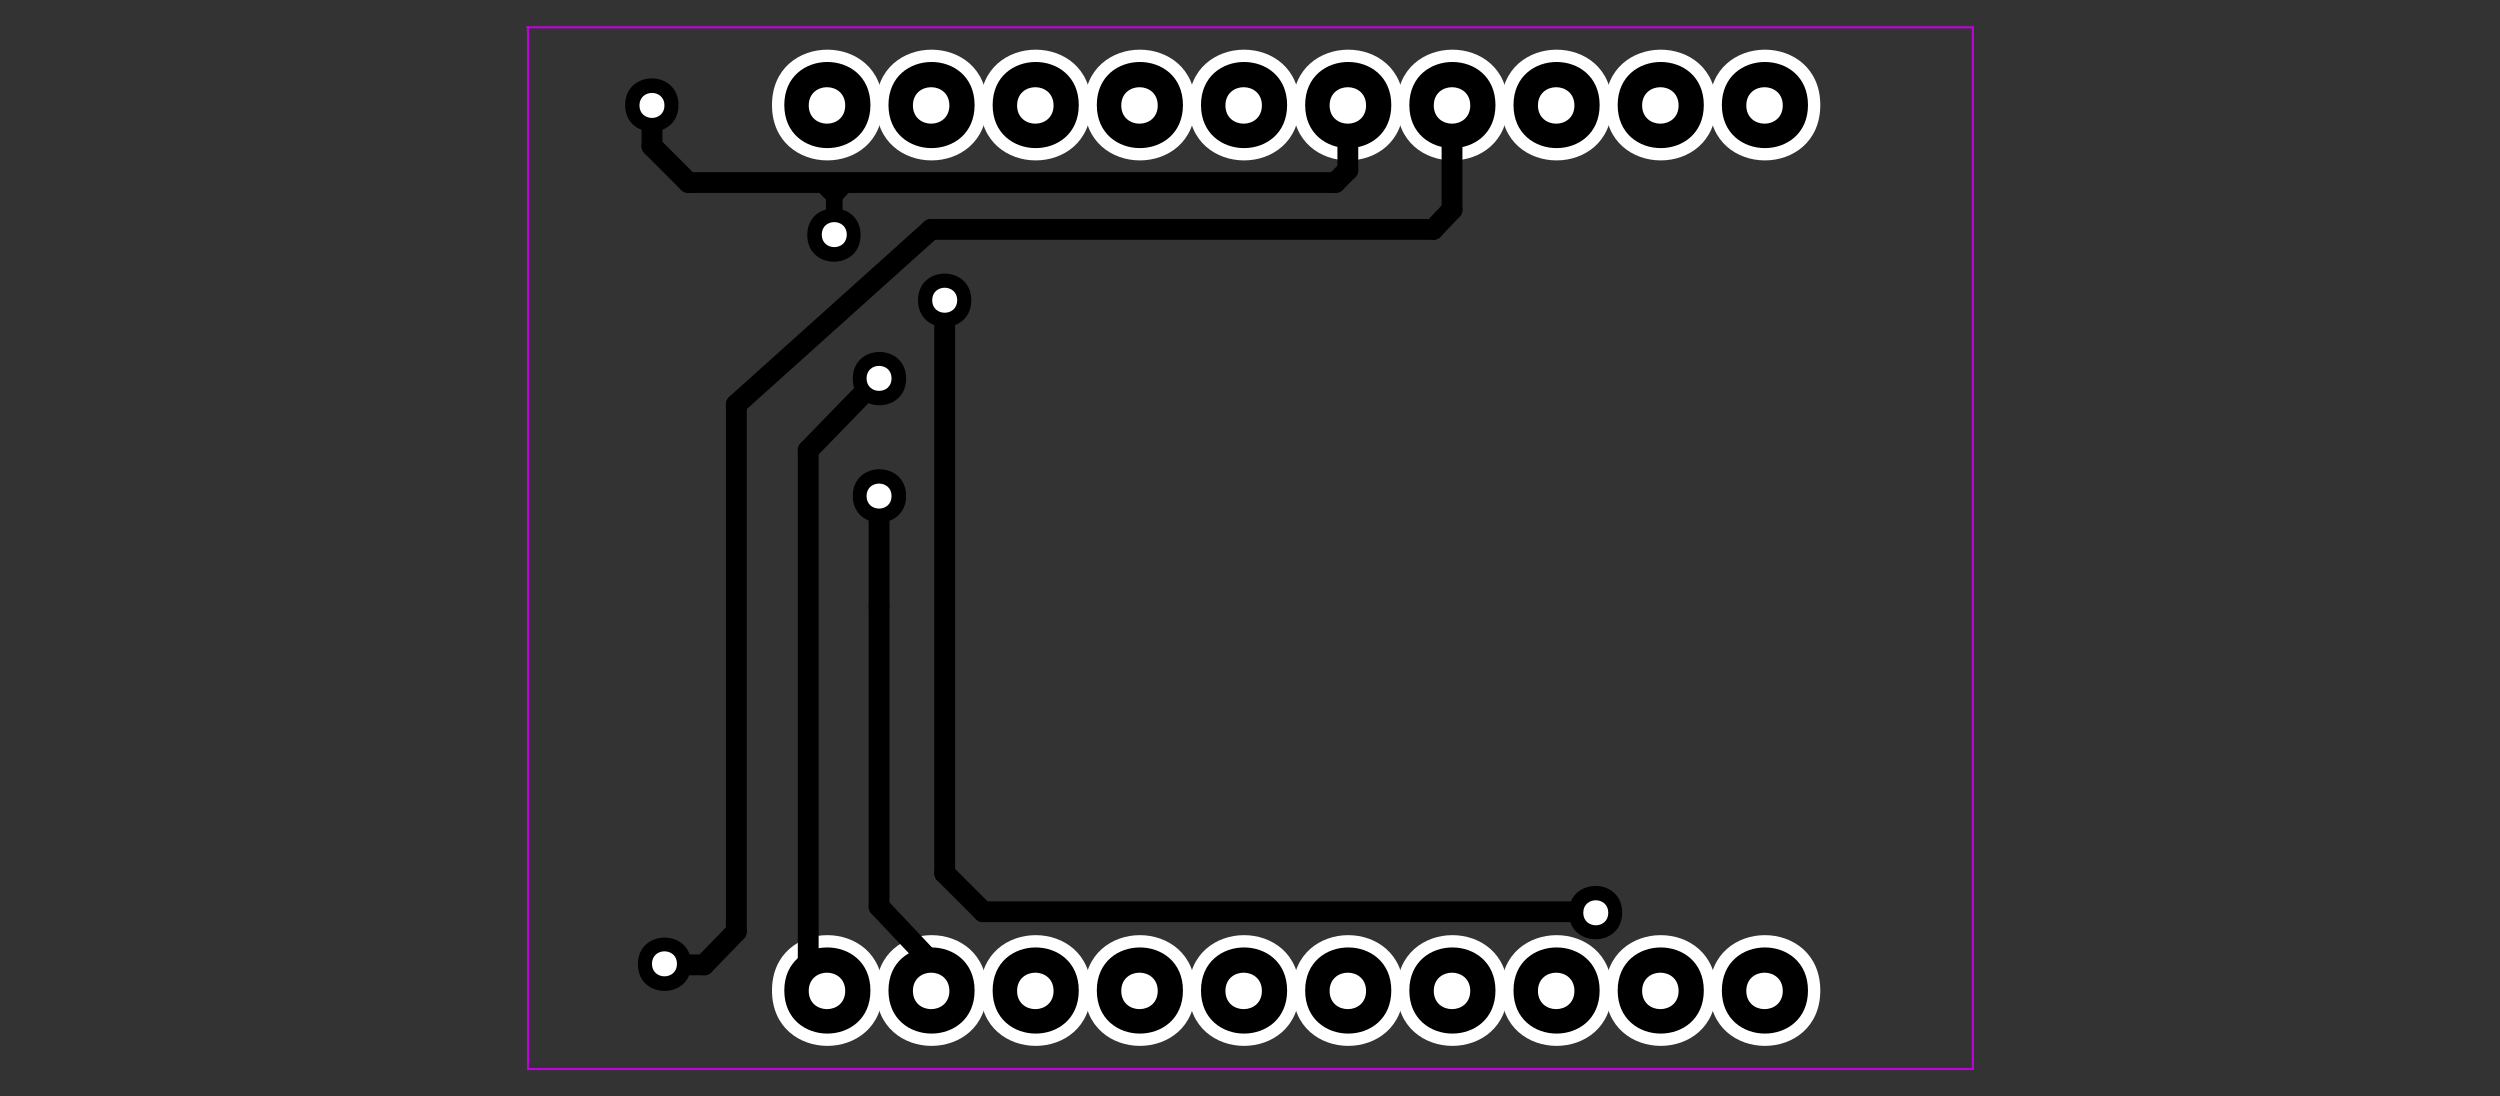 <?xml version="1.0" encoding="UTF-8"?>
<svg xmlns="http://www.w3.org/2000/svg" xmlns:xlink="http://www.w3.org/1999/xlink" width="1266pt" height="555pt" viewBox="0 0 1266 555" version="1.1">
<rect x="0" y="0" width="1266" height="555" fill="#333333" stroke="none"/>
<g id="surface0">
<path style=" stroke:none;fill-rule:evenodd;fill:rgb(100%,100%,100%);fill-opacity:1;" d="M 499.766 53.195 C 499.766 15.809 443.691 15.809 443.691 53.195 C 443.691 90.578 499.766 90.578 499.766 53.195 "/>
<path style=" stroke:none;fill-rule:evenodd;fill:rgb(100%,100%,100%);fill-opacity:1;" d="M 552.52 53.195 C 552.52 15.809 496.445 15.809 496.445 53.195 C 496.445 90.578 552.52 90.578 552.52 53.195 "/>
<path style=" stroke:none;fill-rule:evenodd;fill:rgb(100%,100%,100%);fill-opacity:1;" d="M 605.273 53.195 C 605.273 15.809 549.195 15.809 549.195 53.195 C 549.195 90.578 605.273 90.578 605.273 53.195 "/>
<path style=" stroke:none;fill-rule:evenodd;fill:rgb(100%,100%,100%);fill-opacity:1;" d="M 658.027 53.195 C 658.027 15.809 601.949 15.809 601.949 53.195 C 601.949 90.578 658.027 90.578 658.027 53.195 "/>
<path style=" stroke:none;fill-rule:evenodd;fill:rgb(100%,100%,100%);fill-opacity:1;" d="M 710.781 53.195 C 710.781 15.809 654.703 15.809 654.703 53.195 C 654.703 90.578 710.781 90.578 710.781 53.195 "/>
<path style=" stroke:none;fill-rule:evenodd;fill:rgb(100%,100%,100%);fill-opacity:1;" d="M 763.535 53.195 C 763.535 15.809 707.457 15.809 707.457 53.195 C 707.457 90.578 763.535 90.578 763.535 53.195 "/>
<path style=" stroke:none;fill-rule:evenodd;fill:rgb(100%,100%,100%);fill-opacity:1;" d="M 816.285 53.195 C 816.285 15.809 760.211 15.809 760.211 53.195 C 760.211 90.578 816.285 90.578 816.285 53.195 "/>
<path style=" stroke:none;fill-rule:evenodd;fill:rgb(100%,100%,100%);fill-opacity:1;" d="M 869.039 53.195 C 869.039 15.809 812.965 15.809 812.965 53.195 C 812.965 90.578 869.039 90.578 869.039 53.195 "/>
<path style=" stroke:none;fill-rule:evenodd;fill:rgb(100%,100%,100%);fill-opacity:1;" d="M 499.766 501.598 C 499.766 464.215 443.691 464.215 443.691 501.598 C 443.691 538.98 499.766 538.98 499.766 501.598 "/>
<path style=" stroke:none;fill-rule:evenodd;fill:rgb(100%,100%,100%);fill-opacity:1;" d="M 552.52 501.598 C 552.52 464.215 496.445 464.215 496.445 501.598 C 496.445 538.98 552.52 538.98 552.52 501.598 "/>
<path style=" stroke:none;fill-rule:evenodd;fill:rgb(100%,100%,100%);fill-opacity:1;" d="M 605.273 501.598 C 605.273 464.215 549.195 464.215 549.195 501.598 C 549.195 538.98 605.273 538.98 605.273 501.598 "/>
<path style=" stroke:none;fill-rule:evenodd;fill:rgb(100%,100%,100%);fill-opacity:1;" d="M 658.027 501.598 C 658.027 464.215 601.949 464.215 601.949 501.598 C 601.949 538.98 658.027 538.98 658.027 501.598 "/>
<path style=" stroke:none;fill-rule:evenodd;fill:rgb(100%,100%,100%);fill-opacity:1;" d="M 710.781 501.598 C 710.781 464.215 654.703 464.215 654.703 501.598 C 654.703 538.98 710.781 538.98 710.781 501.598 "/>
<path style=" stroke:none;fill-rule:evenodd;fill:rgb(100%,100%,100%);fill-opacity:1;" d="M 763.535 501.598 C 763.535 464.215 707.457 464.215 707.457 501.598 C 707.457 538.98 763.535 538.98 763.535 501.598 "/>
<path style=" stroke:none;fill-rule:evenodd;fill:rgb(100%,100%,100%);fill-opacity:1;" d="M 816.285 501.598 C 816.285 464.215 760.211 464.215 760.211 501.598 C 760.211 538.98 816.285 538.98 816.285 501.598 "/>
<path style=" stroke:none;fill-rule:evenodd;fill:rgb(100%,100%,100%);fill-opacity:1;" d="M 869.039 501.598 C 869.039 464.215 812.965 464.215 812.965 501.598 C 812.965 538.98 869.039 538.98 869.039 501.598 "/>
<path style=" stroke:none;fill-rule:evenodd;fill:rgb(100%,100%,100%);fill-opacity:1;" d="M 447.012 501.598 C 447.012 464.215 390.938 464.215 390.938 501.598 C 390.938 538.98 447.012 538.98 447.012 501.598 "/>
<path style=" stroke:none;fill-rule:evenodd;fill:rgb(100%,100%,100%);fill-opacity:1;" d="M 921.793 53.195 C 921.793 15.809 865.719 15.809 865.719 53.195 C 865.719 90.578 921.793 90.578 921.793 53.195 "/>
<path style=" stroke:none;fill-rule:evenodd;fill:rgb(100%,100%,100%);fill-opacity:1;" d="M 447.012 53.195 C 447.012 15.809 390.938 15.809 390.938 53.195 C 390.938 90.578 447.012 90.578 447.012 53.195 "/>
<path style=" stroke:none;fill-rule:evenodd;fill:rgb(100%,100%,100%);fill-opacity:1;" d="M 921.793 501.598 C 921.793 464.215 865.719 464.215 865.719 501.598 C 865.719 538.98 921.793 538.98 921.793 501.598 "/>
<path style="fill:none;stroke-width:0.002;stroke-linecap:round;stroke-linejoin:miter;stroke:rgb(75.686%,0%,87.843%);stroke-opacity:1;stroke-miterlimit:10;" d="M 0.001 1.001 L 1.389 1.001 " transform="matrix(527.533,0,0,-527.533,266.323,541.89)"/>
<path style="fill:none;stroke-width:0.002;stroke-linecap:round;stroke-linejoin:miter;stroke:rgb(75.686%,0%,87.843%);stroke-opacity:1;stroke-miterlimit:10;" d="M 1.389 1.001 L 1.389 0.001 " transform="matrix(527.533,0,0,-527.533,266.323,541.89)"/>
<path style="fill:none;stroke-width:0.002;stroke-linecap:round;stroke-linejoin:miter;stroke:rgb(75.686%,0%,87.843%);stroke-opacity:1;stroke-miterlimit:10;" d="M 1.389 0.001 L 0.002 0.001 " transform="matrix(527.533,0,0,-527.533,266.323,541.89)"/>
<path style="fill:none;stroke-width:0.002;stroke-linecap:round;stroke-linejoin:miter;stroke:rgb(75.686%,0%,87.843%);stroke-opacity:1;stroke-miterlimit:10;" d="M 0.002 0.001 L 0.002 1.001 " transform="matrix(527.533,0,0,-527.533,266.323,541.89)"/>
<path style=" stroke:none;fill-rule:evenodd;fill:rgb(0%,0%,0%);fill-opacity:1;" d="M 493.535 53.195 C 493.535 24.117 449.922 24.117 449.922 53.195 C 449.922 82.27 493.535 82.27 493.535 53.195 "/>
<path style=" stroke:none;fill-rule:evenodd;fill:rgb(0%,0%,0%);fill-opacity:1;" d="M 546.289 53.195 C 546.289 24.117 502.676 24.117 502.676 53.195 C 502.676 82.27 546.289 82.27 546.289 53.195 "/>
<path style=" stroke:none;fill-rule:evenodd;fill:rgb(0%,0%,0%);fill-opacity:1;" d="M 599.043 53.195 C 599.043 24.117 555.426 24.117 555.426 53.195 C 555.426 82.27 599.043 82.27 599.043 53.195 "/>
<path style=" stroke:none;fill-rule:evenodd;fill:rgb(0%,0%,0%);fill-opacity:1;" d="M 651.797 53.195 C 651.797 24.117 608.18 24.117 608.18 53.195 C 608.18 82.27 651.797 82.27 651.797 53.195 "/>
<path style=" stroke:none;fill-rule:evenodd;fill:rgb(0%,0%,0%);fill-opacity:1;" d="M 704.551 53.195 C 704.551 24.117 660.934 24.117 660.934 53.195 C 660.934 82.27 704.551 82.27 704.551 53.195 "/>
<path style=" stroke:none;fill-rule:evenodd;fill:rgb(0%,0%,0%);fill-opacity:1;" d="M 757.301 53.195 C 757.301 24.117 713.688 24.117 713.688 53.195 C 713.688 82.27 757.301 82.27 757.301 53.195 "/>
<path style=" stroke:none;fill-rule:evenodd;fill:rgb(0%,0%,0%);fill-opacity:1;" d="M 810.055 53.195 C 810.055 24.117 766.441 24.117 766.441 53.195 C 766.441 82.27 810.055 82.27 810.055 53.195 "/>
<path style=" stroke:none;fill-rule:evenodd;fill:rgb(0%,0%,0%);fill-opacity:1;" d="M 862.809 53.195 C 862.809 24.117 819.195 24.117 819.195 53.195 C 819.195 82.27 862.809 82.27 862.809 53.195 "/>
<path style=" stroke:none;fill-rule:evenodd;fill:rgb(0%,0%,0%);fill-opacity:1;" d="M 493.535 501.598 C 493.535 472.52 449.922 472.52 449.922 501.598 C 449.922 530.676 493.535 530.676 493.535 501.598 "/>
<path style=" stroke:none;fill-rule:evenodd;fill:rgb(0%,0%,0%);fill-opacity:1;" d="M 546.289 501.598 C 546.289 472.52 502.676 472.52 502.676 501.598 C 502.676 530.676 546.289 530.676 546.289 501.598 "/>
<path style=" stroke:none;fill-rule:evenodd;fill:rgb(0%,0%,0%);fill-opacity:1;" d="M 599.043 501.598 C 599.043 472.52 555.426 472.52 555.426 501.598 C 555.426 530.676 599.043 530.676 599.043 501.598 "/>
<path style=" stroke:none;fill-rule:evenodd;fill:rgb(0%,0%,0%);fill-opacity:1;" d="M 651.797 501.598 C 651.797 472.52 608.18 472.52 608.18 501.598 C 608.18 530.676 651.797 530.676 651.797 501.598 "/>
<path style=" stroke:none;fill-rule:evenodd;fill:rgb(0%,0%,0%);fill-opacity:1;" d="M 704.551 501.598 C 704.551 472.52 660.934 472.52 660.934 501.598 C 660.934 530.676 704.551 530.676 704.551 501.598 "/>
<path style=" stroke:none;fill-rule:evenodd;fill:rgb(0%,0%,0%);fill-opacity:1;" d="M 757.301 501.598 C 757.301 472.52 713.688 472.52 713.688 501.598 C 713.688 530.676 757.301 530.676 757.301 501.598 "/>
<path style=" stroke:none;fill-rule:evenodd;fill:rgb(0%,0%,0%);fill-opacity:1;" d="M 810.055 501.598 C 810.055 472.52 766.441 472.52 766.441 501.598 C 766.441 530.676 810.055 530.676 810.055 501.598 "/>
<path style=" stroke:none;fill-rule:evenodd;fill:rgb(0%,0%,0%);fill-opacity:1;" d="M 862.809 501.598 C 862.809 472.52 819.195 472.52 819.195 501.598 C 819.195 530.676 862.809 530.676 862.809 501.598 "/>
<path style=" stroke:none;fill-rule:evenodd;fill:rgb(0%,0%,0%);fill-opacity:1;" d="M 440.781 501.598 C 440.781 472.52 397.168 472.52 397.168 501.598 C 397.168 530.676 440.781 530.676 440.781 501.598 "/>
<path style=" stroke:none;fill-rule:evenodd;fill:rgb(0%,0%,0%);fill-opacity:1;" d="M 915.562 53.195 C 915.562 24.117 871.949 24.117 871.949 53.195 C 871.949 82.27 915.562 82.27 915.562 53.195 "/>
<path style=" stroke:none;fill-rule:evenodd;fill:rgb(0%,0%,0%);fill-opacity:1;" d="M 440.781 53.195 C 440.781 24.117 397.168 24.117 397.168 53.195 C 397.168 82.27 440.781 82.27 440.781 53.195 "/>
<path style=" stroke:none;fill-rule:evenodd;fill:rgb(0%,0%,0%);fill-opacity:1;" d="M 915.562 501.598 C 915.562 472.52 871.949 472.52 871.949 501.598 C 871.949 530.676 915.562 530.676 915.562 501.598 "/>
<path style="fill:none;stroke-width:0.02;stroke-linecap:round;stroke-linejoin:miter;stroke:rgb(0%,0%,0%);stroke-opacity:1;stroke-miterlimit:10;" d="M 0.889 0.926 L 0.889 0.826 " transform="matrix(527.533,0,0,-527.533,266.323,541.89)"/>
<path style="fill:none;stroke-width:0.02;stroke-linecap:round;stroke-linejoin:miter;stroke:rgb(0%,0%,0%);stroke-opacity:1;stroke-miterlimit:10;" d="M 0.889 0.826 L 0.871 0.807 " transform="matrix(527.533,0,0,-527.533,266.323,541.89)"/>
<path style="fill:none;stroke-width:0.02;stroke-linecap:round;stroke-linejoin:miter;stroke:rgb(0%,0%,0%);stroke-opacity:1;stroke-miterlimit:10;" d="M 0.871 0.807 L 0.389 0.807 " transform="matrix(527.533,0,0,-527.533,266.323,541.89)"/>
<path style=" stroke:none;fill-rule:evenodd;fill:rgb(0%,0%,0%);fill-opacity:1;" d="M 435.797 119.031 C 435.797 101.031 408.797 101.031 408.797 119.031 C 408.797 137.031 435.797 137.031 435.797 119.031 "/>
<path style=" stroke:none;fill-rule:evenodd;fill:rgb(0%,0%,0%);fill-opacity:1;" d="M 491.875 152.055 C 491.875 134.055 464.875 134.055 464.875 152.055 C 464.875 170.055 491.875 170.055 491.875 152.055 "/>
<path style=" stroke:none;fill-rule:evenodd;fill:rgb(0%,0%,0%);fill-opacity:1;" d="M 343.582 53.195 C 343.582 35.195 316.586 35.195 316.586 53.195 C 316.586 71.195 343.582 71.195 343.582 53.195 "/>
<path style=" stroke:none;fill-rule:evenodd;fill:rgb(0%,0%,0%);fill-opacity:1;" d="M 821.48 462.137 C 821.48 444.137 794.48 444.137 794.48 462.137 C 794.48 480.137 821.48 480.137 821.48 462.137 "/>
<path style=" stroke:none;fill-rule:evenodd;fill:rgb(0%,0%,0%);fill-opacity:1;" d="M 458.852 191.723 C 458.852 173.723 431.852 173.723 431.852 191.723 C 431.852 209.723 458.852 209.723 458.852 191.723 "/>
<path style=" stroke:none;fill-rule:evenodd;fill:rgb(0%,0%,0%);fill-opacity:1;" d="M 458.852 251.125 C 458.852 233.125 431.852 233.125 431.852 251.125 C 431.852 269.125 458.852 269.125 458.852 251.125 "/>
<path style="fill:none;stroke-width:0.02;stroke-linecap:round;stroke-linejoin:miter;stroke:rgb(0%,0%,0%);stroke-opacity:1;stroke-miterlimit:10;" d="M 0.789 0.924 L 0.789 0.864 " transform="matrix(527.533,0,0,-527.533,266.323,541.89)"/>
<path style="fill:none;stroke-width:0.02;stroke-linecap:round;stroke-linejoin:miter;stroke:rgb(0%,0%,0%);stroke-opacity:1;stroke-miterlimit:10;" d="M 0.789 0.864 L 0.777 0.852 " transform="matrix(527.533,0,0,-527.533,266.323,541.89)"/>
<path style="fill:none;stroke-width:0.02;stroke-linecap:round;stroke-linejoin:miter;stroke:rgb(0%,0%,0%);stroke-opacity:1;stroke-miterlimit:10;" d="M 0.777 0.852 L 0.156 0.852 " transform="matrix(527.533,0,0,-527.533,266.323,541.89)"/>
<path style="fill:none;stroke-width:0.02;stroke-linecap:round;stroke-linejoin:miter;stroke:rgb(0%,0%,0%);stroke-opacity:1;stroke-miterlimit:10;" d="M 0.156 0.852 L 0.121 0.887 " transform="matrix(527.533,0,0,-527.533,266.323,541.89)"/>
<path style="fill:none;stroke-width:0.02;stroke-linecap:round;stroke-linejoin:miter;stroke:rgb(0%,0%,0%);stroke-opacity:1;stroke-miterlimit:10;" d="M 0.121 0.887 L 0.121 0.926 " transform="matrix(527.533,0,0,-527.533,266.323,541.89)"/>
<path style="fill:none;stroke-width:0.016;stroke-linecap:round;stroke-linejoin:miter;stroke:rgb(0%,0%,0%);stroke-opacity:1;stroke-miterlimit:10;" d="M 0.296 0.801 L 0.296 0.85 " transform="matrix(527.533,0,0,-527.533,266.323,541.89)"/>
<path style="fill:none;stroke-width:0.02;stroke-linecap:round;stroke-linejoin:miter;stroke:rgb(0%,0%,0%);stroke-opacity:1;stroke-miterlimit:10;" d="M 0.338 0.664 L 0.271 0.595 " transform="matrix(527.533,0,0,-527.533,266.323,541.89)"/>
<path style="fill:none;stroke-width:0.02;stroke-linecap:round;stroke-linejoin:miter;stroke:rgb(0%,0%,0%);stroke-opacity:1;stroke-miterlimit:10;" d="M 0.271 0.595 L 0.271 0.083 " transform="matrix(527.533,0,0,-527.533,266.323,541.89)"/>
<path style="fill:none;stroke-width:0.02;stroke-linecap:round;stroke-linejoin:miter;stroke:rgb(0%,0%,0%);stroke-opacity:1;stroke-miterlimit:10;" d="M 0.271 0.083 L 0.289 0.076 " transform="matrix(527.533,0,0,-527.533,266.323,541.89)"/>
<path style="fill:none;stroke-width:0.02;stroke-linecap:round;stroke-linejoin:miter;stroke:rgb(0%,0%,0%);stroke-opacity:1;stroke-miterlimit:10;" d="M 0.339 0.552 L 0.339 0.445 " transform="matrix(527.533,0,0,-527.533,266.323,541.89)"/>
<path style="fill:none;stroke-width:0.02;stroke-linecap:round;stroke-linejoin:miter;stroke:rgb(0%,0%,0%);stroke-opacity:1;stroke-miterlimit:10;" d="M 0.339 0.445 L 0.339 0.157 " transform="matrix(527.533,0,0,-527.533,266.323,541.89)"/>
<path style="fill:none;stroke-width:0.02;stroke-linecap:round;stroke-linejoin:miter;stroke:rgb(0%,0%,0%);stroke-opacity:1;stroke-miterlimit:10;" d="M 0.339 0.157 L 0.389 0.104 " transform="matrix(527.533,0,0,-527.533,266.323,541.89)"/>
<path style="fill:none;stroke-width:0.02;stroke-linecap:round;stroke-linejoin:miter;stroke:rgb(0%,0%,0%);stroke-opacity:1;stroke-miterlimit:10;" d="M 0.389 0.104 L 0.389 0.076 " transform="matrix(527.533,0,0,-527.533,266.323,541.89)"/>
<path style="fill:none;stroke-width:0.02;stroke-linecap:round;stroke-linejoin:miter;stroke:rgb(0%,0%,0%);stroke-opacity:1;stroke-miterlimit:10;" d="M 1.027 0.152 L 0.439 0.152 " transform="matrix(527.533,0,0,-527.533,266.323,541.89)"/>
<path style="fill:none;stroke-width:0.02;stroke-linecap:round;stroke-linejoin:miter;stroke:rgb(0%,0%,0%);stroke-opacity:1;stroke-miterlimit:10;" d="M 0.439 0.152 L 0.402 0.189 " transform="matrix(527.533,0,0,-527.533,266.323,541.89)"/>
<path style="fill:none;stroke-width:0.02;stroke-linecap:round;stroke-linejoin:miter;stroke:rgb(0%,0%,0%);stroke-opacity:1;stroke-miterlimit:10;" d="M 0.402 0.189 L 0.402 0.739 " transform="matrix(527.533,0,0,-527.533,266.323,541.89)"/>
<path style="fill:none;stroke-width:0.016;stroke-linecap:round;stroke-linejoin:miter;stroke:rgb(0%,0%,0%);stroke-opacity:1;stroke-miterlimit:10;" d="M 0.296 0.839 L 0.308 0.852 " transform="matrix(527.533,0,0,-527.533,266.323,541.89)"/>
<path style="fill:none;stroke-width:0.016;stroke-linecap:round;stroke-linejoin:miter;stroke:rgb(0%,0%,0%);stroke-opacity:1;stroke-miterlimit:10;" d="M 0.296 0.839 L 0.283 0.852 " transform="matrix(527.533,0,0,-527.533,266.323,541.89)"/>
<path style="fill:none;stroke-width:0.02;stroke-linecap:round;stroke-linejoin:miter;stroke:rgb(0%,0%,0%);stroke-opacity:1;stroke-miterlimit:10;" d="M 0.133 0.101 L 0.171 0.101 " transform="matrix(527.533,0,0,-527.533,266.323,541.89)"/>
<path style="fill:none;stroke-width:0.02;stroke-linecap:round;stroke-linejoin:miter;stroke:rgb(0%,0%,0%);stroke-opacity:1;stroke-miterlimit:10;" d="M 0.171 0.101 L 0.202 0.133 " transform="matrix(527.533,0,0,-527.533,266.323,541.89)"/>
<path style="fill:none;stroke-width:0.02;stroke-linecap:round;stroke-linejoin:miter;stroke:rgb(0%,0%,0%);stroke-opacity:1;stroke-miterlimit:10;" d="M 0.202 0.133 L 0.202 0.639 " transform="matrix(527.533,0,0,-527.533,266.323,541.89)"/>
<path style="fill:none;stroke-width:0.02;stroke-linecap:round;stroke-linejoin:miter;stroke:rgb(0%,0%,0%);stroke-opacity:1;stroke-miterlimit:10;" d="M 0.202 0.639 L 0.389 0.807 " transform="matrix(527.533,0,0,-527.533,266.323,541.89)"/>
<path style=" stroke:none;fill-rule:evenodd;fill:rgb(0%,0%,0%);fill-opacity:1;" d="M 350.023 488.305 C 350.023 470.305 323.023 470.305 323.023 488.305 C 323.023 506.305 350.023 506.305 350.023 488.305 "/>
<path style=" stroke:none;fill-rule:evenodd;fill:rgb(100%,100%,100%);fill-opacity:1;" d="M 342.816 488.082 C 342.816 479.641 330.156 479.641 330.156 488.082 C 330.156 496.523 342.816 496.523 342.816 488.082 "/>
<path style=" stroke:none;fill-rule:evenodd;fill:rgb(100%,100%,100%);fill-opacity:1;" d="M 451.488 251.219 C 451.488 242.777 438.828 242.777 438.828 251.219 C 438.828 259.66 451.488 259.66 451.488 251.219 "/>
<path style=" stroke:none;fill-rule:evenodd;fill:rgb(100%,100%,100%);fill-opacity:1;" d="M 451.488 191.609 C 451.488 183.168 438.828 183.168 438.828 191.609 C 438.828 200.047 451.488 200.047 451.488 191.609 "/>
<path style=" stroke:none;fill-rule:evenodd;fill:rgb(100%,100%,100%);fill-opacity:1;" d="M 484.723 152.043 C 484.723 143.602 472.062 143.602 472.062 152.043 C 472.062 160.484 484.723 160.484 484.723 152.043 "/>
<path style=" stroke:none;fill-rule:evenodd;fill:rgb(100%,100%,100%);fill-opacity:1;" d="M 428.805 118.809 C 428.805 110.367 416.141 110.367 416.141 118.809 C 416.141 127.25 428.805 127.25 428.805 118.809 "/>
<path style=" stroke:none;fill-rule:evenodd;fill:rgb(100%,100%,100%);fill-opacity:1;" d="M 336.484 53.395 C 336.484 44.953 323.824 44.953 323.824 53.395 C 323.824 61.836 336.484 61.836 336.484 53.395 "/>
<path style=" stroke:none;fill-rule:evenodd;fill:rgb(100%,100%,100%);fill-opacity:1;" d="M 814.43 462.23 C 814.43 453.793 801.77 453.793 801.77 462.23 C 801.77 470.672 814.43 470.672 814.43 462.23 "/>
<path style=" stroke:none;fill-rule:evenodd;fill:rgb(100%,100%,100%);fill-opacity:1;" d="M 428.012 501.797 C 428.012 489.488 409.547 489.488 409.547 501.797 C 409.547 514.105 428.012 514.105 428.012 501.797 "/>
<path style=" stroke:none;fill-rule:evenodd;fill:rgb(100%,100%,100%);fill-opacity:1;" d="M 480.766 501.797 C 480.766 489.488 462.301 489.488 462.301 501.797 C 462.301 514.105 480.766 514.105 480.766 501.797 "/>
<path style=" stroke:none;fill-rule:evenodd;fill:rgb(100%,100%,100%);fill-opacity:1;" d="M 533.52 501.797 C 533.52 489.488 515.055 489.488 515.055 501.797 C 515.055 514.105 533.52 514.105 533.52 501.797 "/>
<path style=" stroke:none;fill-rule:evenodd;fill:rgb(100%,100%,100%);fill-opacity:1;" d="M 586.273 501.797 C 586.273 489.488 567.809 489.488 567.809 501.797 C 567.809 514.105 586.273 514.105 586.273 501.797 "/>
<path style=" stroke:none;fill-rule:evenodd;fill:rgb(100%,100%,100%);fill-opacity:1;" d="M 639.023 501.797 C 639.023 489.488 620.562 489.488 620.562 501.797 C 620.562 514.105 639.023 514.105 639.023 501.797 "/>
<path style=" stroke:none;fill-rule:evenodd;fill:rgb(100%,100%,100%);fill-opacity:1;" d="M 691.777 501.797 C 691.777 489.488 673.316 489.488 673.316 501.797 C 673.316 514.105 691.777 514.105 691.777 501.797 "/>
<path style=" stroke:none;fill-rule:evenodd;fill:rgb(100%,100%,100%);fill-opacity:1;" d="M 744.531 501.797 C 744.531 489.488 726.066 489.488 726.066 501.797 C 726.066 514.105 744.531 514.105 744.531 501.797 "/>
<path style=" stroke:none;fill-rule:evenodd;fill:rgb(100%,100%,100%);fill-opacity:1;" d="M 797.285 501.797 C 797.285 489.488 778.82 489.488 778.82 501.797 C 778.82 514.105 797.285 514.105 797.285 501.797 "/>
<path style=" stroke:none;fill-rule:evenodd;fill:rgb(100%,100%,100%);fill-opacity:1;" d="M 850.039 501.797 C 850.039 489.488 831.574 489.488 831.574 501.797 C 831.574 514.105 850.039 514.105 850.039 501.797 "/>
<path style=" stroke:none;fill-rule:evenodd;fill:rgb(100%,100%,100%);fill-opacity:1;" d="M 902.793 501.797 C 902.793 489.488 884.328 489.488 884.328 501.797 C 884.328 514.105 902.793 514.105 902.793 501.797 "/>
<path style=" stroke:none;fill-rule:evenodd;fill:rgb(100%,100%,100%);fill-opacity:1;" d="M 902.793 53.395 C 902.793 41.086 884.328 41.086 884.328 53.395 C 884.328 65.703 902.793 65.703 902.793 53.395 "/>
<path style=" stroke:none;fill-rule:evenodd;fill:rgb(100%,100%,100%);fill-opacity:1;" d="M 850.039 53.395 C 850.039 41.086 831.574 41.086 831.574 53.395 C 831.574 65.703 850.039 65.703 850.039 53.395 "/>
<path style=" stroke:none;fill-rule:evenodd;fill:rgb(100%,100%,100%);fill-opacity:1;" d="M 797.285 53.395 C 797.285 41.086 778.82 41.086 778.82 53.395 C 778.82 65.703 797.285 65.703 797.285 53.395 "/>
<path style=" stroke:none;fill-rule:evenodd;fill:rgb(100%,100%,100%);fill-opacity:1;" d="M 744.531 53.395 C 744.531 41.086 726.066 41.086 726.066 53.395 C 726.066 65.703 744.531 65.703 744.531 53.395 "/>
<path style=" stroke:none;fill-rule:evenodd;fill:rgb(100%,100%,100%);fill-opacity:1;" d="M 691.777 53.395 C 691.777 41.086 673.316 41.086 673.316 53.395 C 673.316 65.703 691.777 65.703 691.777 53.395 "/>
<path style=" stroke:none;fill-rule:evenodd;fill:rgb(100%,100%,100%);fill-opacity:1;" d="M 639.023 53.395 C 639.023 41.086 620.562 41.086 620.562 53.395 C 620.562 65.703 639.023 65.703 639.023 53.395 "/>
<path style=" stroke:none;fill-rule:evenodd;fill:rgb(100%,100%,100%);fill-opacity:1;" d="M 586.273 53.395 C 586.273 41.086 567.809 41.086 567.809 53.395 C 567.809 65.703 586.273 65.703 586.273 53.395 "/>
<path style=" stroke:none;fill-rule:evenodd;fill:rgb(100%,100%,100%);fill-opacity:1;" d="M 533.52 53.395 C 533.52 41.086 515.055 41.086 515.055 53.395 C 515.055 65.703 533.52 65.703 533.52 53.395 "/>
<path style=" stroke:none;fill-rule:evenodd;fill:rgb(100%,100%,100%);fill-opacity:1;" d="M 480.766 53.395 C 480.766 41.086 462.301 41.086 462.301 53.395 C 462.301 65.703 480.766 65.703 480.766 53.395 "/>
<path style=" stroke:none;fill-rule:evenodd;fill:rgb(100%,100%,100%);fill-opacity:1;" d="M 428.012 53.395 C 428.012 41.086 409.547 41.086 409.547 53.395 C 409.547 65.703 428.012 65.703 428.012 53.395 "/>
</g>
</svg>
